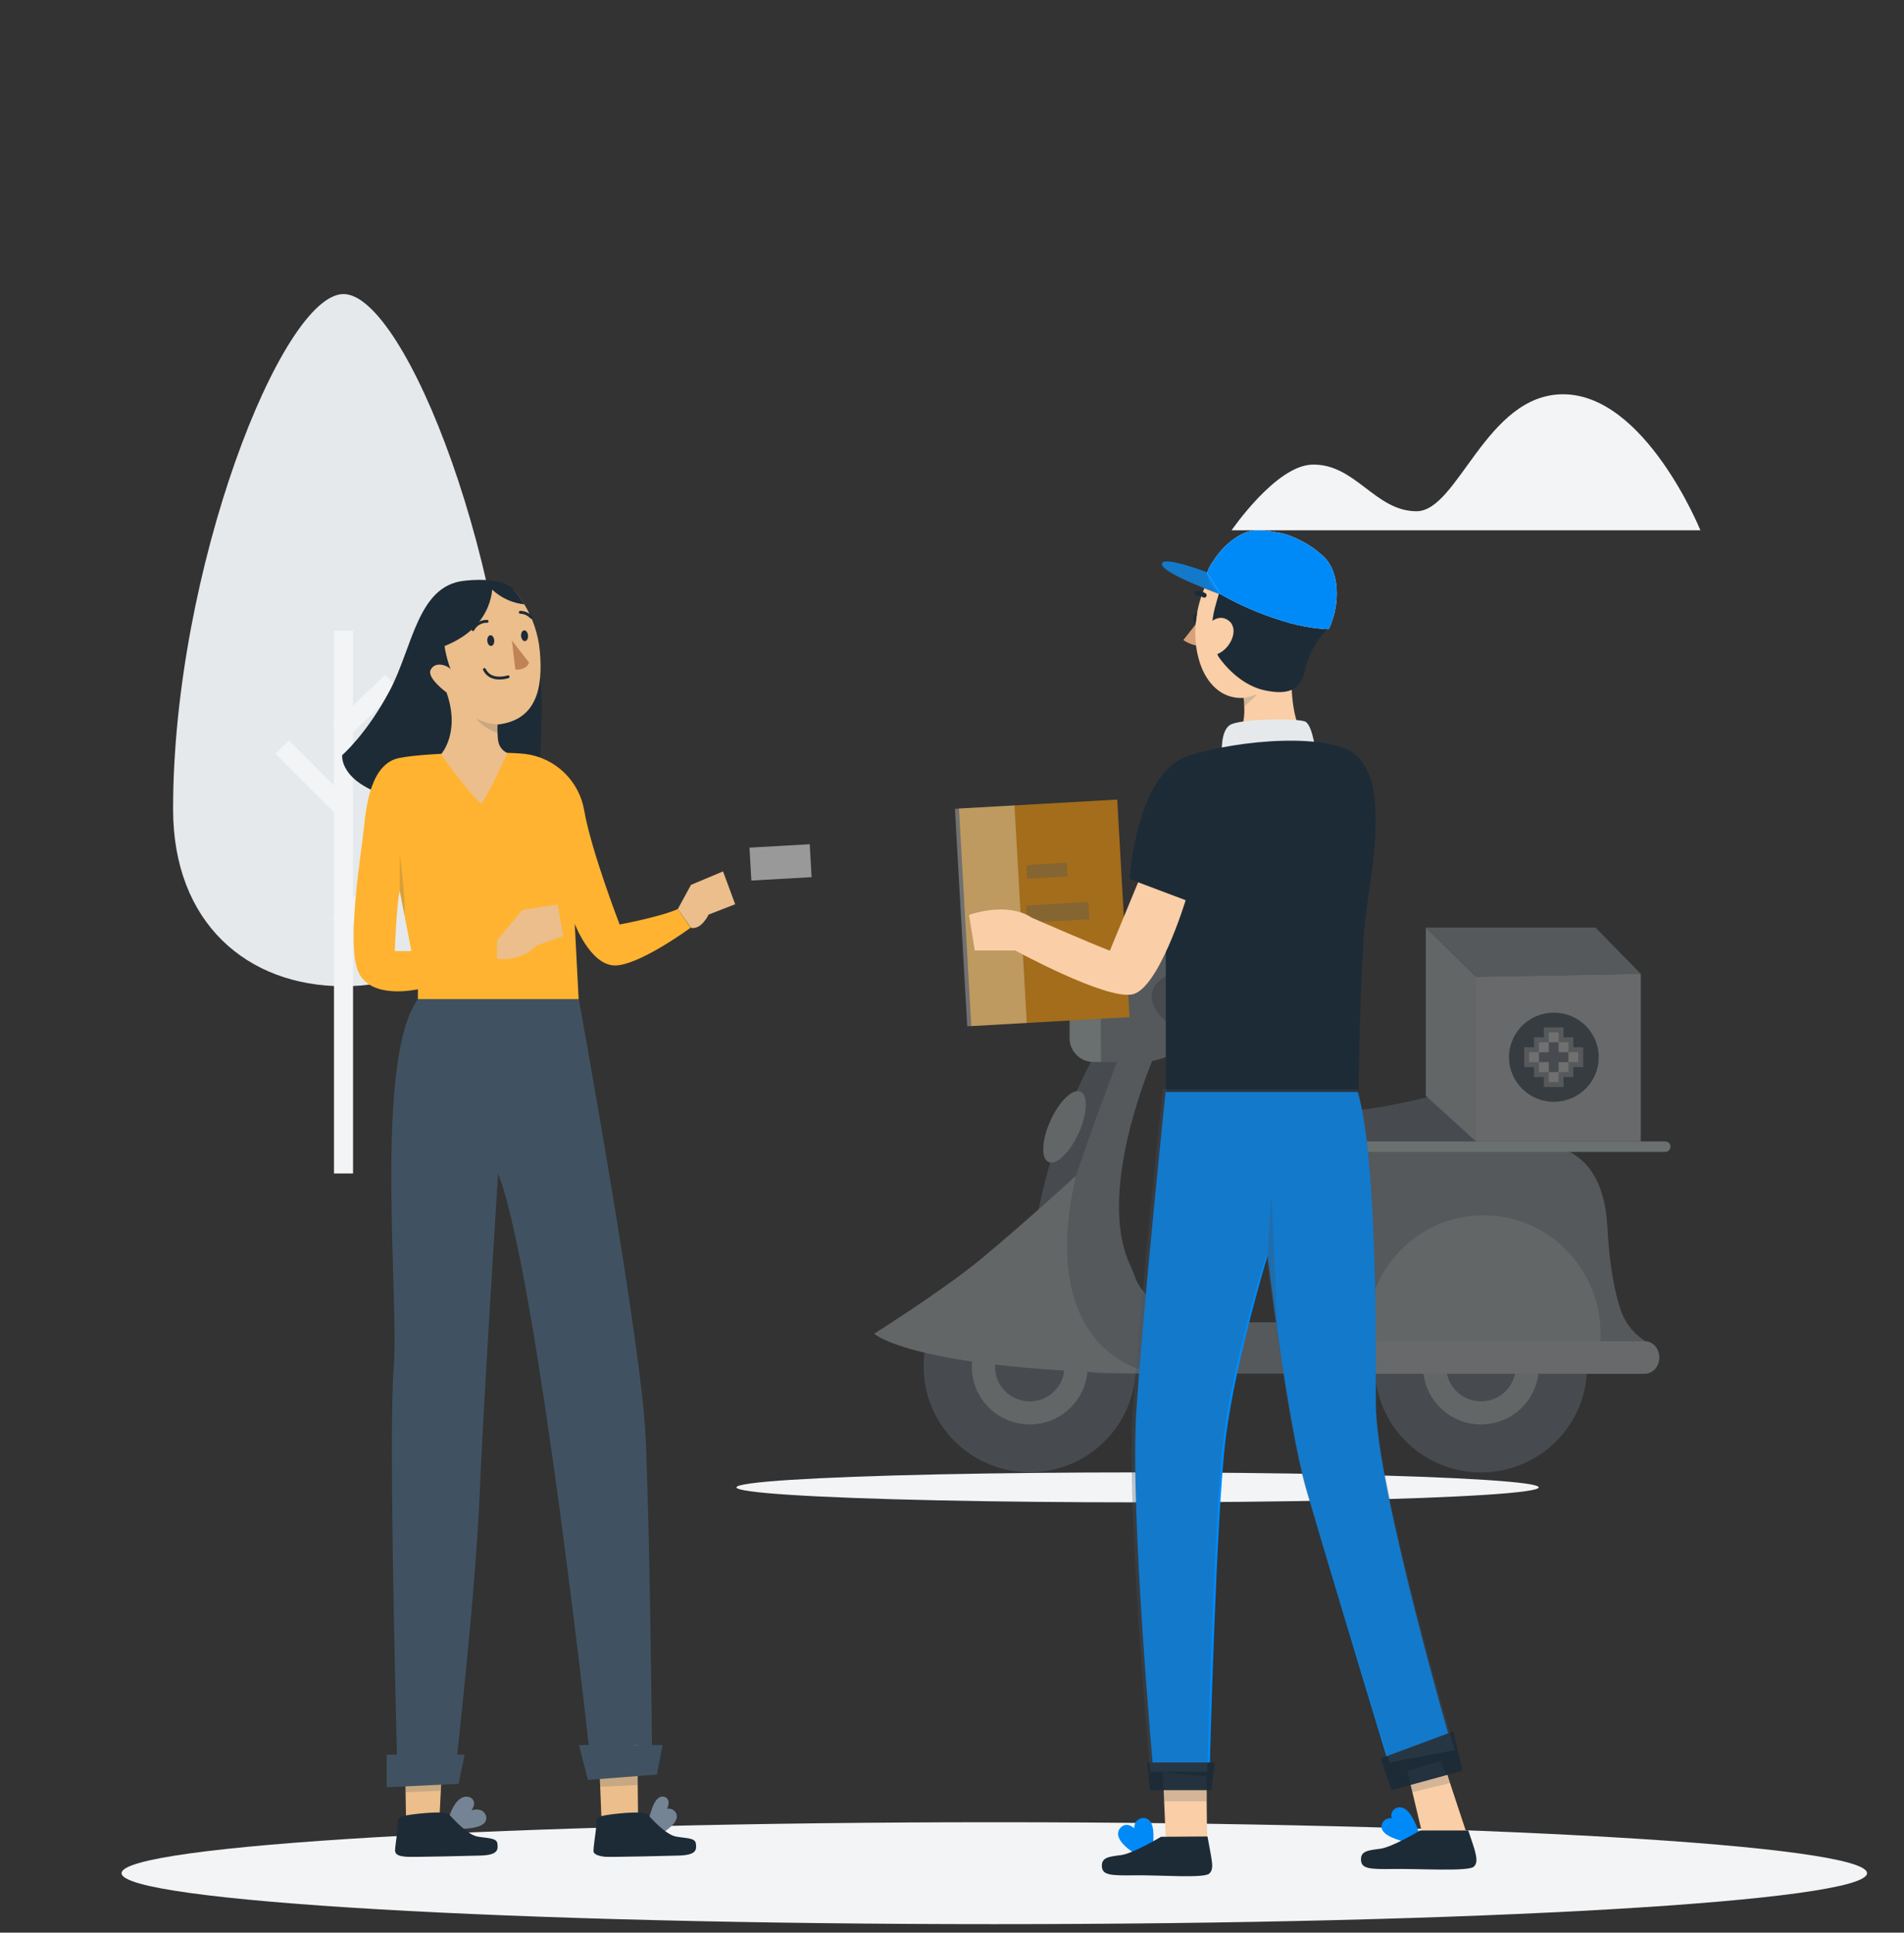 <svg width="200" height="203" viewBox="0 0 200 203" fill="none" xmlns="http://www.w3.org/2000/svg">
<rect x="0" y="0" width="200" height="203" fill="#333333" stroke="none"/>
<path d="M104.444 202.11C155.074 202.11 196.118 199.714 196.118 196.758C196.118 193.802 155.074 191.406 104.444 191.406C53.814 191.406 12.77 193.802 12.77 196.758C12.77 199.714 53.814 202.11 104.444 202.11Z" fill="#F2F4F6"/>
<path fill-rule="evenodd" clip-rule="evenodd" d="M53.986 84.995C53.986 96.932 46.211 103.592 36.084 103.592C25.957 103.592 18.182 96.932 18.182 84.995C18.182 59.862 29.608 30.888 36.084 30.888C42.56 30.888 53.986 59.862 53.986 84.995Z" fill="#E5E9EC"/>
<path fill-rule="evenodd" clip-rule="evenodd" d="M36.084 67.24V122.259V67.24Z" fill="#E5E9EC"/>
<path d="M36.084 67.24V122.259" stroke="#F2F4F6" stroke-linecap="square" stroke-width="2"/>
<path fill-rule="evenodd" clip-rule="evenodd" d="M36.364 96.434L42.657 90.118L36.364 96.434Z" fill="#E5E9EC"/>
<path d="M36.364 96.434L42.657 90.118" stroke="#F2F4F6" stroke-linecap="square" stroke-width="2"/>
<path fill-rule="evenodd" clip-rule="evenodd" d="M35.524 84.363L30.35 79.17L35.524 84.363Z" fill="#E5E9EC"/>
<path d="M35.524 84.363L30.35 79.17" stroke="#F2F4F6" stroke-linecap="square" stroke-width="2"/>
<path fill-rule="evenodd" clip-rule="evenodd" d="M36.364 76.222L40.419 72.293L36.364 76.222Z" fill="#E5E9EC"/>
<path d="M36.364 76.222L40.419 72.293" stroke="#F2F4F6" stroke-linecap="square" stroke-width="2"/>
<path clip-rule="evenodd" d="M178.613 55.7H129.371C129.371 55.7 134.01 48.911 137.823 48.804C142.375 48.678 144.425 53.7 148.796 53.7C153.167 53.7 156.094 41.415 164.186 41.415C172.824 41.415 178.613 55.7 178.613 55.7Z" fill="#F2F4F6" fill-rule="evenodd"/>
<ellipse cx="119.497" cy="156.232" fill="#F2F4F6" rx="42.138" ry="1.572"/>
<g opacity="0.3" clip-path="url(#clip0)">
<path d="M97.023 143.573C97.037 149.701 102.033 154.646 108.178 154.646C113.945 154.633 118.752 150.238 119.252 144.514C119.265 144.339 119.279 144.151 119.279 143.976V143.963C119.279 143.828 119.292 143.694 119.292 143.56C119.292 137.432 114.309 132.473 108.151 132.473C101.993 132.473 97.023 137.445 97.023 143.573Z" fill="#748494"/>
<path d="M108.164 149.62C104.808 149.62 102.087 146.913 102.087 143.573C102.087 140.233 104.808 137.526 108.164 137.526C111.521 137.526 114.242 140.233 114.242 143.573C114.242 146.913 111.521 149.62 108.164 149.62Z" fill="#D5DCE1"/>
<path d="M108.165 147.201C106.151 147.201 104.518 145.577 104.518 143.573C104.518 141.569 106.151 139.945 108.165 139.945C110.178 139.945 111.811 141.569 111.811 143.573C111.811 145.577 110.178 147.201 108.165 147.201Z" fill="#748494"/>
<path d="M137.429 122.516L164.263 123.053V119.116C164.02 115.944 160.752 114.842 157.781 114.493C155.458 114.224 153.108 114.412 150.853 115.004C145.154 116.509 141.534 116.791 139.752 116.818C138.942 116.831 138.253 117.409 138.104 118.202C138.023 118.645 137.942 119.143 137.861 119.626C137.807 120.003 137.74 120.379 137.699 120.728C137.524 121.736 137.429 122.516 137.429 122.516Z" fill="#748494"/>
<path d="M116.024 144.285H171.758C172.636 144.299 173.432 143.775 173.784 142.982C174.202 141.987 173.622 141.342 172.987 140.966C171.704 140.214 170.732 139.031 170.245 137.62C169.651 135.873 169.07 133.145 168.841 128.872C168.611 124.451 167.004 122.274 165.262 121.212C163.02 119.841 160.563 120.366 160.563 120.366L137.969 120.54C137.564 120.728 137.199 120.957 136.862 121.252C134.85 123.12 137.78 125.553 137.78 125.553C144.087 132.178 139.306 138.897 139.306 138.897H127.746C125.585 138.91 123.479 138.265 121.696 137.056C120.13 135.981 119.535 134.946 119.292 134.314C119.117 133.83 118.928 133.347 118.712 132.89C115.673 126.345 119.333 115.689 120.913 111.711C121.318 110.73 121.588 110.153 121.588 110.153L117.969 109.884L115.673 109.709H115.646C110.595 118.377 108.718 127.3 108.083 133.898C108.029 134.516 107.975 135.121 107.935 135.698C107.651 140.146 111.027 143.976 115.498 144.258C115.673 144.285 115.849 144.285 116.024 144.285Z" fill="#A5B2BD"/>
<path d="M174.918 119.895H136.632C136.322 119.895 136.079 120.137 136.079 120.446C136.079 120.755 136.322 120.997 136.632 120.997H174.918C175.229 120.997 175.472 120.755 175.472 120.446C175.472 120.137 175.229 119.895 174.918 119.895Z" fill="#EAFAFF"/>
<path d="M108.083 133.898C109.366 135.282 110.312 135.833 110.271 134.368C110.136 129.933 117.969 109.884 117.969 109.884L115.646 109.709C110.582 118.377 108.705 127.286 108.083 133.898Z" fill="#748494"/>
<path d="M121.399 144.285C121.399 144.285 108.61 142.901 113.013 123.51C113.013 123.51 106.692 129.275 102.763 132.473C98.833 135.671 91.824 140.093 91.824 140.093C91.824 140.093 96.01 143.99 121.399 144.285Z" fill="#D5DCE1"/>
<path d="M155.566 154.66C149.413 154.66 144.424 149.696 144.424 143.573C144.424 137.45 149.413 132.487 155.566 132.487C161.719 132.487 166.707 137.45 166.707 143.573C166.707 149.696 161.719 154.66 155.566 154.66Z" fill="#748494"/>
<path d="M155.566 149.62C152.21 149.62 149.489 146.913 149.489 143.573C149.489 140.233 152.21 137.526 155.566 137.526C158.922 137.526 161.643 140.233 161.643 143.573C161.643 146.913 158.922 149.62 155.566 149.62Z" fill="#D5DCE1"/>
<path d="M155.566 147.201C153.552 147.201 151.92 145.577 151.92 143.573C151.92 141.569 153.552 139.945 155.566 139.945C157.58 139.945 159.212 141.569 159.212 143.573C159.212 145.577 157.58 147.201 155.566 147.201Z" fill="#748494"/>
<path d="M143.547 140.132C143.547 133.238 149.043 127.648 155.836 127.648C162.629 127.648 168.125 133.238 168.125 140.132C168.125 140.427 168.112 140.71 168.098 140.992H143.574C143.56 140.723 143.547 140.427 143.547 140.132Z" fill="#D5DCE1"/>
<path d="M172.784 140.885H141.197C140.36 140.885 139.684 141.651 139.684 142.592C139.684 143.533 140.36 144.299 141.197 144.299H172.784C173.622 144.299 174.297 143.533 174.297 142.592C174.297 141.651 173.622 140.885 172.784 140.885Z" fill="#E5E9EC"/>
<path d="M110.142 122.063C109.326 121.696 109.417 119.743 110.345 117.701C111.273 115.659 112.687 114.301 113.502 114.668C114.318 115.034 114.226 116.988 113.298 119.03C112.37 121.072 110.957 122.43 110.142 122.063Z" fill="#D5DCE1"/>
<path d="M115.66 111.55H119.778C123.398 111.55 126.328 108.863 126.328 105.53V104.979C126.328 101.66 123.398 98.959 119.778 98.959L115.66 99.335V111.55Z" fill="#A5B2BD"/>
<path d="M122.452 102.52C122.452 102.52 119.995 103.837 121.399 106.041C121.399 106.041 123.141 108.876 125.869 108.607L126.868 102.506C126.868 102.52 123.6 102.211 122.452 102.52Z" fill="#748494"/>
<path d="M115.66 99.335H114.863C113.472 99.335 112.351 100.45 112.351 101.834V109.051C112.351 110.435 113.472 111.55 114.863 111.55H115.66V99.335Z" fill="#EAFAFF"/>
<path d="M127.152 108.997C125.638 108.997 124.411 107.517 124.411 105.691C124.411 103.865 125.638 102.385 127.152 102.385C128.666 102.385 129.894 103.865 129.894 105.691C129.894 107.517 128.666 108.997 127.152 108.997Z" fill="#D5DCE1"/>
<path d="M149.772 97.427L155.039 102.6L172.352 102.291L167.585 97.427H149.772Z" fill="#A5B2BD"/>
<path d="M149.772 115.111V97.427L155.039 102.6V119.895L149.772 115.111Z" fill="#D5DCE1"/>
<path d="M172.352 102.291V119.895H155.039V102.6L172.352 102.291Z" fill="#E5E9EC"/>
<g clip-path="url(#clip1)">
<path d="M167.933 111.05C167.933 108.463 165.824 106.365 163.222 106.365C160.62 106.365 158.51 108.463 158.51 111.05C158.51 113.638 160.62 115.735 163.222 115.735C165.824 115.735 167.933 113.638 167.933 111.05Z" fill="#405261"/>
<path fill-rule="evenodd" clip-rule="evenodd" d="M162.171 107.924L162.171 108.96L161.138 108.96L161.138 110.005L160.105 110.005L160.105 112.091L161.138 112.091L161.138 113.132L162.171 113.132L162.171 114.177L164.237 114.177L164.237 113.132L165.269 113.132L165.269 112.086L166.302 112.086L166.302 110L165.269 110L165.269 108.955L164.237 108.955L164.237 107.919L162.171 107.919L162.171 107.924Z" fill="#A5B2BD"/>
<path fill-rule="evenodd" clip-rule="evenodd" d="M162.687 108.437L162.687 109.482L161.654 109.482L161.654 110.528L160.621 110.528L160.621 111.568L161.654 111.568L161.654 112.613L162.687 112.613L162.687 113.654L163.72 113.654L163.72 112.609L164.753 112.609L164.753 111.564L165.781 111.564L165.781 110.519L164.753 110.519L164.753 109.473L163.72 109.473L163.72 108.437L162.687 108.437Z" fill="white"/>
<path fill-rule="evenodd" clip-rule="evenodd" d="M162.687 109.482L162.687 110.528L161.654 110.528L161.654 111.568L162.687 111.568L162.687 112.613L163.72 112.613L163.72 111.568L164.753 111.568L164.753 110.523L163.72 110.523L163.72 109.478L162.687 109.478L162.687 109.482Z" fill="#748494"/>
</g>
</g>
<path d="M54.325 62.363C54.325 62.363 53.539 60.44 48.696 61.011C43.853 61.581 43.352 67.992 40.933 72.549C38.513 77.107 35.943 79.319 35.943 79.319C35.943 79.319 35.589 82.097 40.859 83.665C46.13 85.233 56.459 82.614 56.459 82.614C56.459 82.614 57.795 70.48 55.812 66.778C53.828 63.075 54.325 62.363 54.325 62.363Z" fill="#1D2B36"/>
<path d="M68.483 183.564L61.921 183.972C61.921 183.972 59.139 158.686 56.076 140.276C56.076 140.215 56.076 140.146 56.048 140.076C54.793 132.562 53.494 126.228 52.321 123.259C52.321 123.259 50.814 146.83 50.366 157.293C49.918 167.757 47.828 186.065 47.828 186.065L41.764 186.965C41.764 186.965 40.762 150.52 41.356 143.636C41.951 136.753 39.242 111.256 43.91 104.942H60.793C60.793 104.942 67.33 140.761 67.802 150.691C68.275 160.621 68.483 183.564 68.483 183.564Z" fill="#405261"/>
<path d="M46.403 186.147L46.305 188.102L46.077 192.627L42.68 193.132L42.603 188.248L42.574 186.371L46.403 186.147Z" fill="#EBBE8B"/>
<path d="M67.025 191.104L63.224 192.163C63.224 192.163 63.135 189.878 63.045 187.682C62.988 186.269 62.931 184.892 62.895 184.187C62.895 183.915 62.87 183.748 62.862 183.711L66.959 183.304V184.591L66.988 187.499L67.025 191.104Z" fill="#EBBE8B"/>
<path d="M47.445 191.625C47.445 191.625 48.077 189.096 49.075 189.222C50.072 189.348 47.445 191.625 47.445 191.625Z" stroke="#748494" stroke-miterlimit="10"/>
<path d="M47.731 191.625C47.731 191.625 50.105 189.951 50.545 190.81C50.985 191.67 47.731 191.625 47.731 191.625Z" stroke="#748494" stroke-miterlimit="10"/>
<path d="M68.483 191.882C68.483 191.882 69.012 189.206 69.611 189.206C70.21 189.206 68.483 191.882 68.483 191.882Z" stroke="#748494" stroke-miterlimit="10"/>
<path d="M68.356 192.712C68.356 192.712 69.749 189.971 70.478 190.562C71.208 191.152 68.356 192.712 68.356 192.712Z" stroke="#748494" stroke-miterlimit="10"/>
<path d="M50.411 194.908C50.411 194.908 43.169 195.095 42.643 195.03C42.118 194.965 41.535 194.936 41.495 194.366C41.495 194.089 41.743 192.407 41.784 191.82C41.825 191.234 41.678 190.928 42.415 190.741C43.153 190.554 46.733 190.138 47.164 190.582C47.596 191.026 49.071 192.716 50.162 192.912C51.254 193.107 52.17 193.03 52.248 193.649C52.325 194.268 52.349 194.863 50.411 194.908Z" fill="#1D2B36"/>
<path d="M71.261 194.908C71.261 194.908 64.023 195.095 63.493 195.03C62.964 194.965 62.442 194.806 62.357 194.541C62.271 194.276 62.597 192.407 62.634 191.82C62.67 191.234 62.528 190.928 63.265 190.741C64.002 190.554 67.583 190.138 68.014 190.582C68.446 191.026 69.921 192.716 71.016 192.912C72.112 193.107 73.02 193.03 73.097 193.649C73.175 194.268 73.199 194.863 71.261 194.908Z" fill="#1D2B36"/>
<path opacity="0.3" d="M56.048 140.072C54.793 132.558 53.494 126.224 52.321 123.255L53.099 118.986C53.099 118.986 55.115 134.219 56.048 140.072Z" fill="#405261"/>
<path opacity="0.2" d="M46.395 186.147L46.297 188.102C45.344 188.138 43.446 188.208 42.595 188.248L42.566 186.371L46.395 186.147Z" fill="#405261"/>
<path opacity="0.2" d="M66.996 187.495L63.045 187.682C62.988 186.269 62.931 184.892 62.895 184.188L66.968 184.595L66.996 187.495Z" fill="#405261"/>
<path d="M69.603 183.3L68.996 186.399L61.762 186.961L60.813 183.3H69.603Z" fill="#405261"/>
<path d="M48.802 184.31L48.166 187.373L40.615 187.731L40.619 184.31H48.802Z" fill="#405261"/>
<path d="M71.2 95.481C69.57 96.259 65.09 97.11 65.09 97.11C65.09 97.11 62.157 89.53 61.383 85.221C61.141 83.68 60.405 82.26 59.286 81.173C58.168 80.086 56.727 79.391 55.18 79.193C53.201 78.936 44.843 79.022 41.91 79.624C38.978 80.227 38.468 84.532 38.208 87.119C37.947 89.705 36.314 99.338 37.691 102.189C39.067 105.04 43.894 103.908 43.894 103.908V104.942H60.781L60.373 97.041C60.373 97.041 61.97 101.236 64.446 101.407C66.923 101.578 72.544 97.448 72.544 97.448L71.2 95.481ZM41.466 99.9C41.466 99.9 41.654 94.98 41.988 93.562L42.497 96.189L43.214 99.9H41.466Z" fill="#FFB330"/>
<path d="M52.207 98.784L54.862 95.57L58.589 95L59.16 98.311L56.309 99.354C56.309 99.354 54.936 101.008 52.195 100.723L52.207 98.784Z" fill="#EBBE8B"/>
<path d="M71.2 95.481L72.58 92.947L75.949 91.53L77.224 94.98L74.433 96.067C74.433 96.067 73.704 97.672 72.58 97.464L71.2 95.481Z" fill="#EBBE8B"/>
<path d="M52.264 76.105C52.246 76.398 52.246 76.692 52.264 76.985C52.305 77.543 52.199 78.565 53.294 79.103C52.728 80.325 51.364 83.388 50.537 84.426C49.278 83.396 46.321 79.237 46.321 79.237C46.321 79.237 48.398 76.985 46.908 72.741C46.908 72.741 44.814 71.209 45.234 70.366C45.714 69.385 47.079 69.914 47.368 70.33C47.063 69.882 45.641 64.965 47.368 63.157C48.443 62.029 49.519 62.017 51.523 61.935H51.69C52.973 61.89 53.926 61.935 53.926 61.935C54.361 62.404 54.745 62.919 55.07 63.471C55.979 64.954 56.536 66.626 56.699 68.358C57.078 72.395 56.284 75.665 52.264 76.105Z" fill="#EBBE8B"/>
<path d="M53.372 71.087C53.372 71.087 51.547 71.706 50.883 70.322" stroke="#1D2B36" stroke-width="0.3" stroke-linecap="round" stroke-linejoin="round"/>
<path d="M51.168 65.263C50.863 65.254 50.562 65.331 50.298 65.485C50.034 65.639 49.819 65.864 49.678 66.134" stroke="#1D2B36" stroke-width="0.3" stroke-linecap="round" stroke-linejoin="round"/>
<path d="M55.812 64.843C55.664 64.681 55.485 64.551 55.285 64.46C55.086 64.369 54.87 64.319 54.651 64.314" stroke="#1D2B36" stroke-width="0.3" stroke-linecap="round" stroke-linejoin="round"/>
<path d="M54.133 70.338L53.775 67.287L55.571 69.592C55.571 69.592 55.396 70.387 54.133 70.338Z" fill="#BF8356"/>
<path d="M51.185 67.311C51.205 67.621 51.388 67.861 51.592 67.849C51.795 67.837 51.938 67.572 51.914 67.258C51.889 66.945 51.714 66.709 51.506 66.725C51.299 66.741 51.16 67.014 51.185 67.311Z" fill="#1D2B36"/>
<path d="M54.736 66.802C54.761 67.116 54.94 67.356 55.144 67.34C55.347 67.324 55.49 67.063 55.465 66.749C55.441 66.436 55.262 66.2 55.058 66.216C54.854 66.232 54.716 66.493 54.736 66.802Z" fill="#1D2B36"/>
<path d="M46.13 68.073C46.13 68.073 44.048 65.283 45.767 63.475C46.843 62.346 49.734 61.609 51.734 61.524C51.69 61.996 51.734 66.134 46.13 68.073Z" fill="#1D2B36"/>
<path d="M55.103 63.483C53.824 63.354 52.624 62.805 51.69 61.923L51.531 61.756C52.333 61.723 53.136 61.78 53.926 61.927C54.361 62.396 54.745 62.911 55.07 63.462L55.103 63.483Z" fill="#1D2B36"/>
<path opacity="0.2" d="M52.276 76.985C51.391 76.716 50.606 76.19 50.02 75.474C50.721 75.824 51.483 76.038 52.264 76.105C52.25 76.398 52.254 76.692 52.276 76.985Z" fill="#405261"/>
<path opacity="0.2" d="M42.501 96.189L41.992 93.562V89.791C41.992 89.791 42.578 93.77 42.501 96.189Z" fill="#405261"/>
<path d="M117.355 83.987L100.73 84.928L102.023 107.778L118.648 106.837L117.355 83.987Z" fill="#A36D1C"/>
<path opacity="0.3" d="M106.564 84.6L100.306 84.954L101.6 107.804L107.857 107.45L106.564 84.6Z" fill="white"/>
<path opacity="0.3" d="M112.059 90.62L107.806 90.875L107.892 92.31L112.145 92.055L112.059 90.62Z" fill="#405261"/>
<path opacity="0.5" d="M85.056 88.677L78.728 89.035L78.924 92.492L85.251 92.134L85.056 88.677Z" fill="white"/>
<path opacity="0.3" d="M114.323 94.745L107.806 95.114L107.908 96.923L114.425 96.554L114.323 94.745Z" fill="#405261"/>
<path d="M125.933 65.153L124.304 67.23C124.755 67.545 125.274 67.75 125.819 67.829L125.933 65.153Z" fill="#D7A179"/>
<path d="M154.053 192.549L149.32 192.281L148.359 188.244L147.834 186.033L147.638 185.218L151.28 184.97L151.54 184.949L152.314 187.291L154.053 192.549Z" fill="#FACEA6"/>
<path d="M126.837 193.213C126.927 193.535 122.442 192.961 122.442 192.961L122.284 189.193L122.161 186.285V186.126H122.198L126.752 186.578C126.752 186.578 126.752 187.8 126.752 189.189C126.76 190.973 126.784 193.038 126.837 193.213Z" fill="#FACEA6"/>
<path d="M136.336 76.077C136.336 76.077 129.941 77.808 130.413 76.553C130.651 75.794 130.747 74.997 130.694 74.203C130.694 73.682 130.629 73.311 130.629 73.311C128.316 73.445 126.76 71.772 126.067 69.71C125.175 67.067 125.501 64.114 126.585 61.605C126.67 61.401 126.915 60.538 127.131 60.432L129.64 59.275C129.64 59.275 132.083 60.876 133.354 61.87C134.625 62.864 135.647 67.483 135.647 71.075C135.647 74.667 136.336 76.077 136.336 76.077Z" fill="#FACEA6"/>
<path d="M125.742 64.391C125.629 64.422 125.528 64.488 125.455 64.579C125.382 64.671 125.34 64.783 125.334 64.9C125.318 65.009 125.334 65.12 125.382 65.219C125.43 65.318 125.507 65.4 125.603 65.454L125.742 64.391Z" fill="#1D2B36"/>
<path d="M125.742 62.322C126.008 62.316 126.27 62.388 126.495 62.53" stroke="#1D2B36" stroke-width="0.5" stroke-linecap="round" stroke-linejoin="round"/>
<path d="M127.966 68.933C127.966 68.933 129.823 71.833 132.78 72.496C135.737 73.16 136.67 72.134 137.065 70.46C137.407 68.882 138.165 67.423 139.26 66.236C140.282 65.181 139.667 62.318 138.368 59.964C138.368 59.964 139.761 58.795 137.517 57.671C135.273 56.546 134.446 58.416 132.499 57.324C130.552 56.233 133.151 55.87 131.314 59.275C129.477 62.68 128.462 60.204 128.19 61.719C127.917 63.234 126.495 65.865 127.966 68.933Z" fill="#1D2B36"/>
<path d="M128.19 62.424C128.006 62.363 122.117 60.233 122.06 59.267C122.003 58.302 126.625 60.057 126.801 60.127L127.994 62.012L128.19 62.424Z" fill="#008AF8"/>
<path d="M140.075 64.758C140.018 64.933 139.667 66.094 139.517 66.094L139.024 66.065C138.565 66.027 138.109 65.974 137.655 65.906C137.154 65.829 136.661 65.731 136.177 65.617H136.156C135.664 65.499 135.179 65.369 134.706 65.21C133.547 64.86 132.408 64.442 131.297 63.959C130.67 63.687 130.116 63.422 129.668 63.194C128.752 62.737 128.206 62.416 128.206 62.416L128.124 62.281L127.79 61.756L127.078 60.628L126.833 60.249V60.22C126.822 60.186 126.822 60.149 126.833 60.114C126.858 59.683 127.741 58.485 127.9 58.282C128.555 57.407 129.388 56.682 130.344 56.155C131.656 55.43 133.134 55.748 134.527 55.992C134.988 56.088 135.437 56.233 135.867 56.424L136.14 56.542L136.193 56.567C136.242 56.595 136.295 56.616 136.344 56.64L136.433 56.685C137.468 57.17 138.41 57.833 139.215 58.644C141.048 60.701 140.303 64.094 140.075 64.758Z" fill="#EAFAFF"/>
<path d="M138.083 78.264C138.083 78.264 137.79 76.227 137.15 75.82C136.511 75.413 130.157 75.474 129.167 76.17C128.177 76.867 128.352 79.144 128.352 79.144L138.083 78.264Z" fill="#E5E9EC"/>
<path d="M126.805 65.715C126.805 65.715 127.888 64.314 129.049 65.181C130.21 66.049 129.289 68.106 127.925 68.684C127.925 68.684 126.161 69.258 125.933 67.462C125.705 65.666 126.805 65.715 126.805 65.715Z" fill="#FACEA6"/>
<path d="M122.459 114.477C122.459 114.477 120.035 137.665 119.359 148.328C118.683 158.992 121.168 186.261 121.168 186.261H127.061C127.061 186.261 127.737 159.171 128.756 151.045C129.774 142.919 133.155 131.902 133.155 131.902C133.155 131.902 135.191 149.339 137.228 156.45C139.264 163.562 145.879 185.287 145.879 185.287L152.664 183.984C152.664 183.984 144.518 156.112 144.518 147.477C144.518 138.842 144.596 121.41 142.567 114.486L122.459 114.477Z" fill="#008AF8"/>
<path opacity="0.3" d="M134.205 139.966C133.558 135.441 133.151 131.914 133.151 131.914L133.558 125.585L134.205 139.966Z" fill="#405261"/>
<path d="M120.528 185.128H127.591L127.245 188.037H120.805L120.528 185.128Z" fill="#1D2B36"/>
<path d="M145.019 184.705L152.656 181.866L153.622 185.996L146.168 188.037L145.019 184.705Z" fill="#1D2B36"/>
<path opacity="0.2" d="M151.28 184.97L147.834 186.033L148.359 188.244L152.314 187.291L151.28 184.97Z" fill="#405261"/>
<path opacity="0.2" d="M126.752 189.206H122.271L122.149 186.297L122.178 186.143L126.731 186.595C126.731 186.595 126.744 187.8 126.752 189.206Z" fill="#405261"/>
<path d="M120.117 194.659C120.145 194.737 117.298 193.079 118.08 192.305C118.862 191.531 120.117 194.659 120.117 194.659Z" stroke="#008AF8" stroke-miterlimit="10"/>
<path d="M120.524 194.541C120.504 194.623 118.936 191.727 120.003 191.47C121.07 191.214 120.524 194.541 120.524 194.541Z" stroke="#008AF8" stroke-miterlimit="10"/>
<path d="M148.665 192.9C148.665 192.9 147.732 189.898 146.828 190.391C145.924 190.884 148.665 192.9 148.665 192.9Z" stroke="#008AF8" stroke-miterlimit="10"/>
<path d="M148.412 193.16C148.412 193.16 146.306 190.835 145.691 191.649C145.076 192.464 148.412 193.16 148.412 193.16Z" stroke="#008AF8" stroke-miterlimit="10"/>
<path d="M154.229 192.272H149.17C149.17 192.272 146.245 194.032 144.962 194.195C143.679 194.358 142.926 194.435 142.962 195.356C142.999 196.276 143.777 196.358 146.404 196.317C149.031 196.276 154.245 196.598 154.811 196.077C155.377 195.555 155.019 194.574 154.229 192.272Z" fill="#1D2B36"/>
<path d="M126.837 192.9L121.95 192.936C121.95 192.936 119.025 194.696 117.746 194.859C116.467 195.022 115.71 195.099 115.742 196.02C115.775 196.94 116.557 197.022 119.188 196.981C121.819 196.94 126.459 197.319 127.025 196.798C127.591 196.276 127.277 195.421 126.837 192.9Z" fill="#1D2B36"/>
<path opacity="0.3" d="M126.732 60.155C126.858 60.802 126.988 61.299 128.06 62.428C126.699 61.922 122.04 60.122 121.991 59.295C121.942 58.468 125.559 59.711 126.732 60.155Z" fill="#405261"/>
<path opacity="0.3" d="M126.801 60.228C126.789 60.194 126.789 60.157 126.801 60.123C126.801 60.123 126.801 60.167 126.801 60.253V60.228Z" fill="#405261"/>
<path opacity="0.3" d="M128.189 62.424L128.063 62.375C128.07 62.358 128.078 62.342 128.088 62.326L128.189 62.424Z" fill="#405261"/>
<path d="M140.075 64.758C140.018 64.933 139.667 66.094 139.517 66.094L139.024 66.065C138.565 66.027 138.109 65.974 137.655 65.906C137.154 65.829 136.661 65.731 136.177 65.617H136.156C135.664 65.499 135.179 65.369 134.706 65.21C133.547 64.86 132.408 64.442 131.297 63.959C130.67 63.687 130.116 63.422 129.668 63.194C128.752 62.737 128.206 62.416 128.206 62.416L128.124 62.281L127.79 61.756L127.078 60.628L126.833 60.249V60.22C126.822 60.186 126.822 60.149 126.833 60.114C126.858 59.683 127.741 58.485 127.9 58.282C128.555 57.407 129.388 56.682 130.344 56.155C131.656 55.43 133.134 55.748 134.527 55.992C134.988 56.088 135.437 56.233 135.867 56.424L136.14 56.542L136.193 56.567C136.242 56.595 136.295 56.616 136.344 56.64L136.433 56.685C137.468 57.17 138.41 57.833 139.215 58.644C141.048 60.701 140.303 64.094 140.075 64.758Z" fill="#008AF8"/>
<path opacity="0.2" d="M132.063 72.92C131.629 73.371 131.173 73.799 130.694 74.203C130.694 73.682 130.629 73.311 130.629 73.311C131.121 73.236 131.602 73.105 132.063 72.92Z" fill="#405261"/>
<path d="M122.459 114.705V93.843L118.65 92.291C118.65 92.291 119.379 81.16 124.801 79.404C130.222 77.649 139.871 76.912 142.527 79.404C144.205 80.989 144.429 83.53 144.49 85.709C144.62 90.149 143.459 94.491 143.203 98.906C142.999 102.498 142.877 106.091 142.795 109.687C142.795 109.964 142.689 114.705 142.681 114.705H122.459Z" fill="#1D2B36"/>
<path d="M124.544 94.556C124.544 94.556 121.726 103.867 118.94 104.45C116.154 105.032 106.639 99.839 106.639 99.839H102.391L101.788 96.104C101.788 96.104 105.743 94.638 108.378 96.393C108.378 96.393 114.533 99.077 116.581 99.859L119.551 92.674L124.544 94.556Z" fill="#FACEA6"/>
<path opacity="0.3" d="M152.83 183.828L145.936 185.134C145.936 185.134 139.217 163.434 137.146 156.331C136.008 152.425 134.873 145.391 134.082 139.855C133.42 135.335 133.006 131.812 133.006 131.812C133.006 131.812 129.565 142.796 128.53 150.932C127.495 159.069 126.812 186.106 126.812 186.106H120.825C120.825 186.106 118.299 158.873 118.986 148.223C119.674 137.572 122.137 114.408 122.137 114.408H142.558C144.628 121.324 144.545 138.756 144.545 147.36C144.545 155.965 152.83 183.828 152.83 183.828Z" fill="#405261"/>
<defs>
<clipPath id="clip0">
<rect width="83.648" height="57.233" fill="white" transform="matrix(-1 0 0 1 175.472 97.427)"/>
</clipPath>
<clipPath id="clip1">
<rect width="9.371" height="9.423" fill="white" transform="translate(158.51 115.735) rotate(-90)"/>
</clipPath>
</defs>
</svg>
